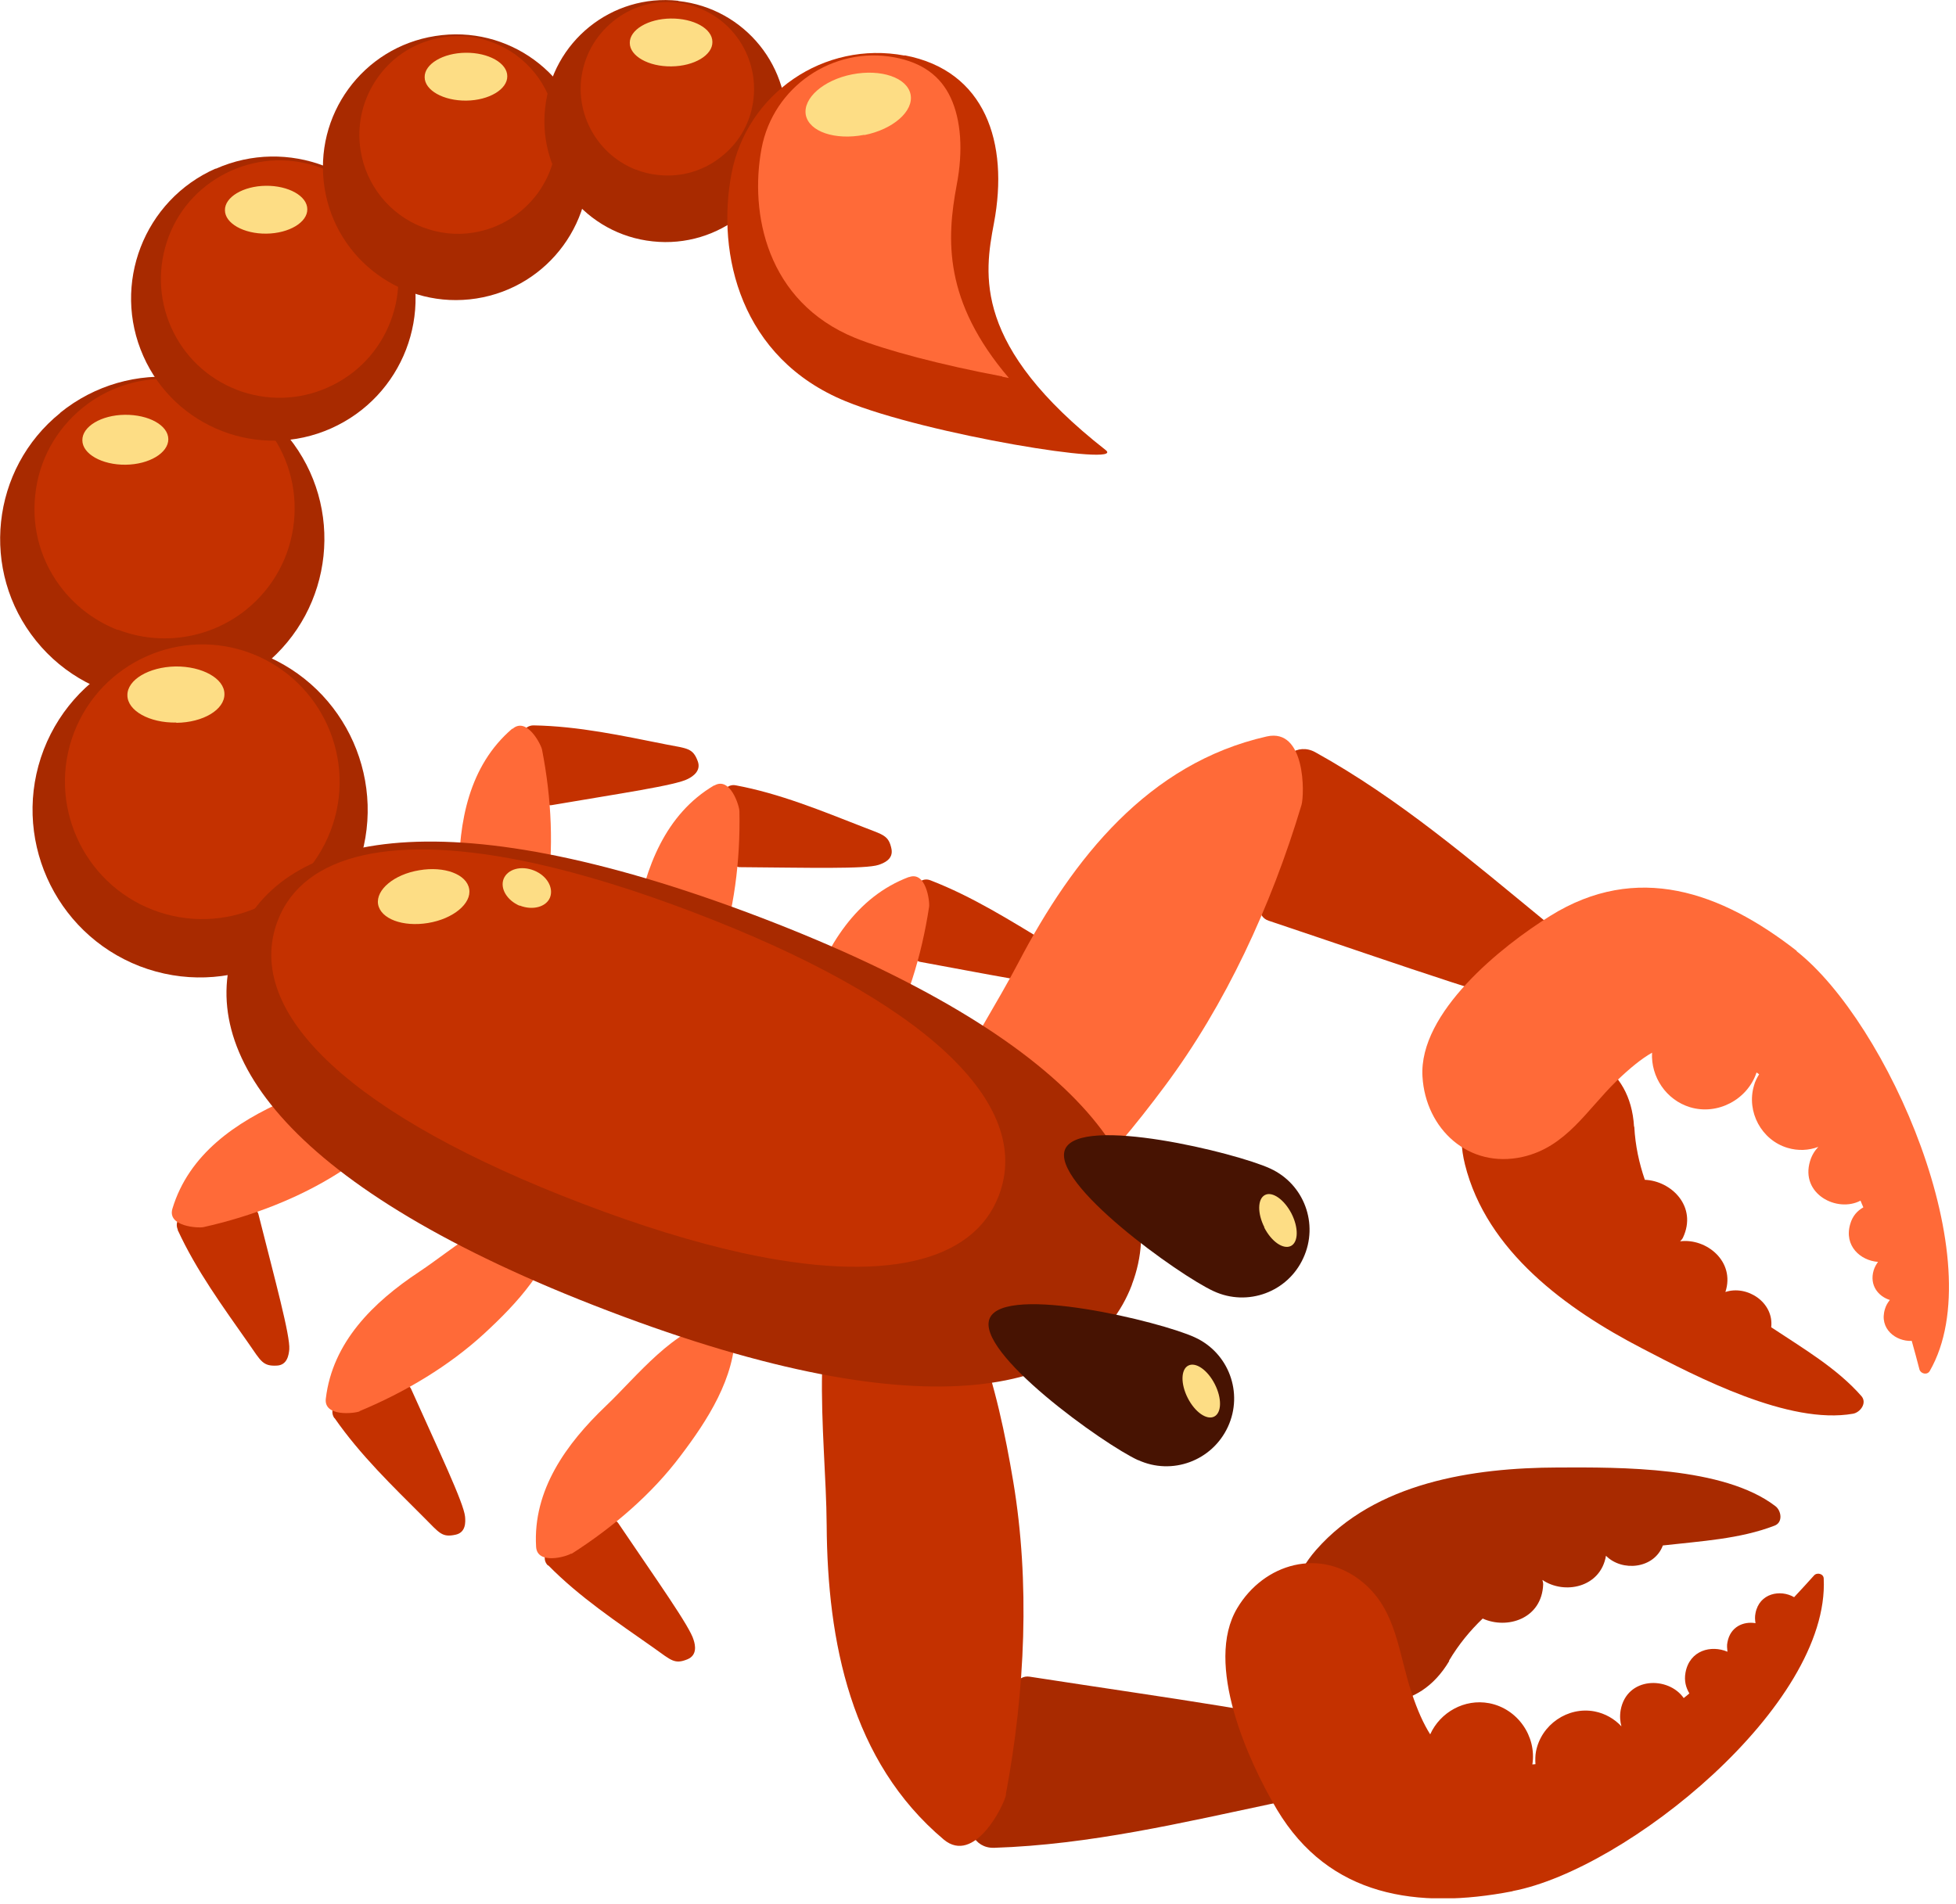<svg width="76" height="74" viewBox="0 0 76 74" fill="none" xmlns="http://www.w3.org/2000/svg">
<g clip-path="url(#clip0_178_8917)">
<path d="M20.4 28.84C20.95 29.57 21.22 30.08 21.11 30.8C21.07 31.05 21.2 31.33 21.43 31.29C24.06 30.84 26.27 30.52 26.73 30.27C26.93 30.17 27.25 29.95 27.11 29.58C26.92 29.07 26.71 29.09 25.88 28.93C24.17 28.59 22.48 28.22 20.73 28.19C20.37 28.19 20.19 28.57 20.4 28.85V28.84Z" fill="#C43100"/>
<path d="M19.9 28.32C18.22 29.76 17.82 31.94 17.83 34.07C17.83 35.74 17.47 38.08 18.46 39.55C18.63 39.8 18.97 39.93 19.22 39.7C20.52 38.48 20.97 36.54 21.24 34.83C21.53 33 21.43 31.02 21.06 29.13C21.02 28.93 20.47 27.85 19.92 28.32H19.9Z" fill="#FF6A38"/>
<path d="M28.16 31.11C28.57 31.92 28.75 32.47 28.51 33.16C28.43 33.4 28.51 33.7 28.74 33.7C31.41 33.72 33.64 33.78 34.14 33.61C34.35 33.54 34.71 33.39 34.64 33C34.53 32.46 34.33 32.45 33.54 32.14C31.92 31.51 30.31 30.84 28.59 30.52C28.24 30.45 27.99 30.8 28.16 31.11Z" fill="#C43100"/>
<path d="M27.75 30.52C25.85 31.64 25.07 33.72 24.71 35.82C24.42 37.47 23.66 39.71 24.37 41.33C24.49 41.61 24.8 41.8 25.09 41.61C26.58 40.63 27.37 38.8 27.92 37.17C28.52 35.42 28.77 33.45 28.73 31.53C28.73 31.32 28.37 30.16 27.75 30.53V30.52Z" fill="#FF6A38"/>
<path d="M35.62 34.73C35.88 35.6 35.97 36.17 35.62 36.81C35.5 37.03 35.52 37.34 35.75 37.38C38.38 37.86 40.56 38.31 41.08 38.23C41.3 38.2 41.68 38.11 41.67 37.71C41.67 37.16 41.46 37.11 40.74 36.67C39.25 35.77 37.78 34.84 36.15 34.21C35.81 34.08 35.51 34.38 35.62 34.72V34.73Z" fill="#C43100"/>
<path d="M35.32 34.08C33.25 34.86 32.13 36.76 31.4 38.77C30.83 40.34 29.69 42.42 30.11 44.14C30.18 44.43 30.46 44.67 30.77 44.54C32.41 43.83 33.5 42.16 34.33 40.66C35.23 39.04 35.81 37.15 36.1 35.24C36.13 35.03 35.98 33.83 35.31 34.09L35.32 34.08Z" fill="#FF6A38"/>
<path d="M56.3 64.54C56.68 63.9 57.12 63.37 57.61 62.9C58.55 63.33 59.91 62.92 59.96 61.57C59.96 61.5 59.94 61.45 59.93 61.4C60.78 61.98 62.19 61.7 62.4 60.46C63.02 61.09 64.27 60.97 64.61 60.06C66.1 59.89 67.6 59.81 68.95 59.29C69.29 59.16 69.21 58.7 68.98 58.53C66.97 56.99 62.95 57.02 60.53 57.03C57.23 57.04 53.44 57.61 51.14 60.23C47.79 64.05 53.88 68.64 56.31 64.55L56.3 64.54Z" fill="#A82A00"/>
<path d="M38.62 71.81C42.35 71.69 45.95 70.83 49.59 70.06C51.35 69.69 51.79 69.73 52.19 68.63C52.48 67.83 51.77 67.38 51.36 67.17C50.36 66.65 45.64 66.03 40.01 65.16C39.51 65.08 39.25 65.68 39.34 66.21C39.6 67.74 39.04 68.84 37.9 70.41C37.46 71.02 37.85 71.83 38.62 71.81Z" fill="#A82A00"/>
<path d="M58.78 73.49C63.19 72.65 71.1 66.28 70.86 61.35C70.86 61.16 70.6 61.09 70.48 61.23C70.24 61.5 69.98 61.78 69.71 62.07C69.18 61.76 68.36 61.91 68.21 62.69C68.18 62.83 68.19 62.96 68.21 63.08C67.74 63 67.23 63.22 67.12 63.82C67.09 63.95 67.11 64.07 67.12 64.19C66.49 63.92 65.65 64.13 65.49 65C65.43 65.33 65.51 65.59 65.64 65.81C65.57 65.87 65.5 65.93 65.42 65.99C64.83 65.14 63.21 65.15 62.97 66.46C62.93 66.7 62.95 66.9 63 67.09C62.73 66.8 62.37 66.59 61.96 66.51C60.92 66.31 59.88 67.02 59.68 68.07C59.65 68.23 59.65 68.4 59.66 68.56C59.62 68.56 59.58 68.57 59.54 68.57C59.71 67.47 58.96 66.4 57.86 66.19C56.9 66.01 55.96 66.54 55.57 67.4C55.31 66.99 55.08 66.48 54.85 65.79C54.33 64.25 54.28 62.6 52.96 61.5C51.31 60.12 49.11 60.75 48.07 62.5C46.79 64.65 48.48 68.41 49.62 70.33C51.65 73.72 55.08 74.21 58.76 73.5L58.78 73.49Z" fill="#C43100"/>
<path d="M39.08 69.74C39.84 65.69 40.02 61.47 39.37 57.58C38.76 53.95 37.76 49.82 34.96 47.23C34.42 46.73 33.69 47.02 33.34 47.56C31.26 50.72 32.1 55.71 32.12 59.27C32.15 63.81 33.06 68.45 36.67 71.49C37.86 72.48 39.01 70.17 39.09 69.74H39.08Z" fill="#C43100"/>
<path d="M63.5 43.79C63.54 44.53 63.69 45.21 63.91 45.85C64.94 45.89 65.96 46.89 65.39 48.1C65.36 48.16 65.32 48.2 65.28 48.24C66.3 48.11 67.43 49.02 67.04 50.21C67.88 49.93 68.93 50.61 68.82 51.58C70.07 52.41 71.37 53.17 72.32 54.25C72.56 54.52 72.28 54.89 72 54.94C69.51 55.38 65.95 53.52 63.8 52.4C60.87 50.88 57.76 48.63 56.92 45.25C55.7 40.32 63.21 39.03 63.49 43.78L63.5 43.79Z" fill="#C43100"/>
<path d="M49.82 30.14C50.12 32.06 50.11 33.29 49.18 34.54C48.86 34.97 48.81 35.62 49.29 35.78C54.69 37.59 59.17 39.2 60.3 39.19C60.77 39.19 61.6 39.12 61.71 38.27C61.86 37.11 61.45 36.95 60.05 35.81C57.17 33.45 54.37 31.04 51.1 29.23C50.42 28.86 49.7 29.4 49.81 30.14H49.82Z" fill="#C43100"/>
<path d="M69.8 36.96C73.33 39.73 77.44 49.01 74.98 53.28C74.88 53.45 74.63 53.39 74.58 53.22C74.49 52.87 74.39 52.5 74.28 52.11C73.67 52.14 73 51.64 73.24 50.87C73.28 50.73 73.35 50.62 73.43 50.52C72.98 50.38 72.63 49.95 72.8 49.37C72.84 49.24 72.9 49.14 72.97 49.04C72.29 48.99 71.64 48.42 71.89 47.57C71.98 47.25 72.17 47.05 72.4 46.92C72.36 46.84 72.33 46.75 72.29 46.66C71.38 47.14 69.94 46.4 70.33 45.12C70.4 44.89 70.51 44.72 70.65 44.57C70.28 44.71 69.86 44.73 69.46 44.61C68.44 44.31 67.85 43.2 68.15 42.19C68.19 42.03 68.27 41.88 68.35 41.75C68.32 41.73 68.29 41.7 68.25 41.68C67.9 42.73 66.74 43.35 65.67 43.03C64.74 42.75 64.14 41.85 64.19 40.91C63.77 41.15 63.33 41.51 62.81 42.01C61.65 43.14 60.85 44.58 59.16 44.96C57.06 45.43 55.39 43.87 55.27 41.84C55.12 39.35 58.34 36.77 60.24 35.59C63.6 33.5 66.86 34.65 69.82 36.96H69.8Z" fill="#FF6A38"/>
<path d="M49.22 28.62C44.62 29.66 41.69 33.36 39.58 37.39C37.93 40.55 34.9 44.6 35.3 48.36C35.37 49 35.87 49.59 36.59 49.4C40.27 48.38 43.05 45.17 45.25 42.22C47.61 39.06 49.39 35.22 50.57 31.28C50.69 30.86 50.73 28.28 49.22 28.62Z" fill="#FF6A38"/>
<path d="M6.9 47.79C7.63 49.38 8.66 50.78 9.66 52.21C10.14 52.9 10.21 53.1 10.76 53.07C11.16 53.05 11.22 52.66 11.24 52.44C11.28 51.91 10.69 49.76 10.04 47.18C9.98 46.95 9.68 46.95 9.46 47.08C8.85 47.47 8.27 47.43 7.38 47.22C7.04 47.14 6.76 47.46 6.91 47.79H6.9Z" fill="#C43100"/>
<path d="M7.9 47.69C9.78 47.27 11.63 46.56 13.19 45.56C14.64 44.63 16.23 43.44 16.83 41.75C16.95 41.42 16.69 41.16 16.39 41.11C14.65 40.8 12.65 42.08 11.12 42.75C9.17 43.6 7.34 44.85 6.7 46.97C6.49 47.67 7.7 47.73 7.9 47.69Z" fill="#FF6A38"/>
<path d="M13 55.11C14 56.55 15.25 57.75 16.48 58.98C17.08 59.58 17.17 59.76 17.71 59.64C18.1 59.55 18.09 59.16 18.07 58.94C18.02 58.41 17.06 56.4 15.97 53.97C15.87 53.76 15.57 53.8 15.38 53.97C14.84 54.46 14.27 54.52 13.36 54.47C13.01 54.45 12.79 54.81 12.99 55.11H13Z" fill="#C43100"/>
<path d="M13.97 54.84C15.75 54.1 17.45 53.08 18.81 51.83C20.08 50.66 21.44 49.21 21.73 47.45C21.79 47.11 21.49 46.9 21.19 46.9C19.42 46.9 17.68 48.5 16.28 49.43C14.5 50.61 12.92 52.16 12.66 54.35C12.57 55.07 13.77 54.93 13.97 54.85V54.84Z" fill="#FF6A38"/>
<path d="M21.3 60.83C22.53 62.08 23.98 63.04 25.4 64.04C26.09 64.53 26.21 64.69 26.72 64.48C27.09 64.32 27.02 63.94 26.95 63.73C26.81 63.22 25.52 61.41 24.02 59.19C23.89 59 23.6 59.1 23.44 59.3C23 59.88 22.44 60.03 21.54 60.15C21.19 60.19 21.04 60.59 21.29 60.84L21.3 60.83Z" fill="#C43100"/>
<path d="M22.2 60.39C23.83 59.35 25.33 58.06 26.44 56.58C27.48 55.21 28.57 53.54 28.56 51.75C28.56 51.4 28.22 51.25 27.93 51.3C26.19 51.6 24.75 53.49 23.54 54.64C22 56.11 20.7 57.91 20.83 60.11C20.87 60.83 22.03 60.49 22.2 60.37V60.39Z" fill="#FF6A38"/>
<path d="M2.35 16.04C-0.36 18.22 -0.78 22.2 1.4 24.9C3.58 27.61 7.56 28.03 10.26 25.85C12.97 23.66 13.39 19.69 11.21 16.99C9.02 14.27 5.05 13.85 2.34 16.04H2.35Z" fill="#A82A00"/>
<path d="M4.57 24.48C3.75 24.16 3.02 23.63 2.46 22.94C1.61 21.89 1.22 20.57 1.37 19.23C1.51 17.89 2.17 16.69 3.22 15.84C4.62 14.71 6.54 14.41 8.22 15.05C9.04 15.37 9.77 15.9 10.33 16.59C11.18 17.64 11.56 18.96 11.42 20.29C11.28 21.63 10.62 22.84 9.57 23.69C8.17 24.82 6.26 25.12 4.58 24.47L4.57 24.48Z" fill="#C43100"/>
<path d="M13.85 33.82C15.14 30.47 13.48 26.7 10.12 25.4C6.77 24.11 3 25.78 1.7 29.13C0.41 32.48 2.08 36.25 5.43 37.55C8.79 38.84 12.55 37.17 13.85 33.82Z" fill="#A82A00"/>
<path d="M5.94 35.36C3.2 34.3 1.82 31.21 2.88 28.46C3.94 25.72 7.03 24.34 9.78 25.4C12.52 26.46 13.9 29.55 12.84 32.3C11.78 35.05 8.69 36.42 5.94 35.36Z" fill="#C43100"/>
<path d="M8.38 6.55C5.59 7.78 4.33 11.05 5.57 13.84C6.8 16.62 10.07 17.89 12.86 16.65C15.65 15.41 16.91 12.15 15.67 9.37C14.44 6.58 11.17 5.32 8.38 6.56V6.55Z" fill="#A82A00"/>
<path d="M9.21 15.15C8.06 14.71 7.15 13.84 6.65 12.72C6.15 11.59 6.12 10.34 6.56 9.18C7 8.03 7.87 7.13 8.99 6.63C10.12 6.13 11.37 6.1 12.52 6.54C13.67 6.99 14.58 7.85 15.08 8.98C15.58 10.11 15.61 11.36 15.17 12.5C14.73 13.65 13.86 14.56 12.73 15.06C11.61 15.56 10.36 15.59 9.2 15.15H9.21Z" fill="#C43100"/>
<path d="M43.98 49.93C42.37 54.16 36.15 55.72 23.65 50.95C11.15 46.19 7.55 40.89 9.16 36.66C10.77 32.43 16.99 30.87 29.49 35.63C41.99 40.4 45.59 45.69 43.98 49.92V49.93Z" fill="#A82A00"/>
<path d="M28.83 48.69C26.97 48.28 24.89 47.64 22.64 46.78C13.74 43.39 9.42 39.38 10.79 35.78C11.79 33.16 15.34 32.36 20.77 33.55C22.63 33.96 24.71 34.6 26.96 35.46C35.86 38.85 40.18 42.86 38.81 46.46C37.81 49.09 34.27 49.88 28.83 48.69Z" fill="#C43100"/>
<path d="M16.91 1.4C14.09 1.84 12.17 4.48 12.61 7.3C13.05 10.11 15.69 12.04 18.51 11.6C21.33 11.16 23.26 8.52 22.81 5.7C22.37 2.88 19.73 0.95 16.91 1.4Z" fill="#A82A00"/>
<path d="M16.42 8.83C15.14 8.34 14.22 7.19 14.01 5.84C13.85 4.83 14.1 3.81 14.7 2.98C15.3 2.15 16.19 1.61 17.2 1.45C17.87 1.34 18.55 1.42 19.17 1.66C20.45 2.15 21.37 3.3 21.58 4.65C21.74 5.66 21.5 6.67 20.9 7.5C20.29 8.33 19.4 8.88 18.39 9.04C17.73 9.15 17.05 9.07 16.42 8.83Z" fill="#C43100"/>
<path d="M26.35 0.03C23.77 -0.25 21.45 1.62 21.18 4.21C20.9 6.79 22.78 9.11 25.36 9.38C27.94 9.66 30.26 7.79 30.53 5.21C30.81 2.63 28.94 0.32 26.36 0.04L26.35 0.03Z" fill="#A82A00"/>
<path d="M24.72 6.6C23.3 6.05 22.42 4.61 22.58 3.1C22.68 2.2 23.12 1.4 23.82 0.83C24.52 0.26 25.4 9.79751e-06 26.29 0.1C26.59 0.13 26.88 0.2 27.15 0.31C28.57 0.86 29.44 2.3 29.28 3.81C29.19 4.71 28.75 5.51 28.05 6.07C27.35 6.64 26.47 6.9 25.57 6.8C25.27 6.77 24.98 6.7 24.71 6.59L24.72 6.6Z" fill="#C43100"/>
<path d="M35.15 2.16C32.02 1.57 29.01 3.63 28.42 6.76C27.83 9.89 28.78 13.92 32.85 15.59C36.01 16.89 43.8 18.15 42.96 17.49C37.79 13.44 38.24 10.67 38.62 8.67C39.21 5.54 38.28 2.74 35.15 2.15V2.16Z" fill="#C43100"/>
<path d="M38.95 14.63C36.6 14.19 34.4 13.61 33.22 13.13C29.78 11.72 29.12 8.28 29.59 5.77C30.04 3.37 32.37 1.78 34.76 2.23C35.82 2.43 36.54 2.94 36.94 3.8C37.34 4.66 37.43 5.86 37.17 7.2C36.78 9.29 36.65 11.7 39.2 14.69C39.12 14.67 39.03 14.66 38.94 14.64L38.95 14.63Z" fill="#FF6A38"/>
<path d="M16.63 35.87C17.61 35.71 18.33 35.11 18.23 34.55C18.14 33.98 17.27 33.65 16.29 33.82C15.31 33.98 14.6 34.58 14.69 35.14C14.79 35.71 15.65 36.03 16.63 35.87Z" fill="#FDDD85"/>
<path d="M6.85 28.09C7.89 28.08 8.73 27.58 8.72 26.97C8.72 26.37 7.86 25.89 6.82 25.9C5.78 25.92 4.94 26.42 4.95 27.02C4.95 27.62 5.81 28.1 6.85 28.08V28.09Z" fill="#FDDD85"/>
<path d="M4.88 18.06C5.8 18.05 6.54 17.6 6.54 17.07C6.54 16.53 5.78 16.11 4.85 16.12C3.93 16.13 3.19 16.58 3.2 17.11C3.2 17.64 3.96 18.07 4.88 18.06Z" fill="#FDDD85"/>
<path d="M10.35 9.08C11.23 9.07 11.95 8.64 11.94 8.13C11.94 7.62 11.21 7.21 10.33 7.22C9.45 7.23 8.73 7.66 8.74 8.17C8.74 8.68 9.47 9.09 10.35 9.08Z" fill="#FDDD85"/>
<path d="M18.12 3.91C19 3.9 19.72 3.47 19.71 2.96C19.71 2.45 18.98 2.04 18.09 2.05C17.21 2.06 16.49 2.49 16.5 3C16.5 3.51 17.23 3.92 18.12 3.91Z" fill="#FDDD85"/>
<path d="M26.09 2.58C26.98 2.57 27.69 2.14 27.68 1.63C27.68 1.11 26.95 0.71 26.06 0.72C25.18 0.73 24.46 1.16 24.47 1.67C24.47 2.18 25.2 2.59 26.08 2.58H26.09Z" fill="#FDDD85"/>
<path d="M33.58 5.25C34.7 5.03 35.51 4.32 35.38 3.67C35.25 3.02 34.24 2.67 33.11 2.89C31.99 3.11 31.19 3.82 31.31 4.47C31.44 5.12 32.45 5.46 33.58 5.24V5.25Z" fill="#FDDD85"/>
<path d="M20.19 35.19C20.69 35.39 21.22 35.25 21.37 34.88C21.52 34.5 21.25 34.03 20.75 33.83C20.25 33.63 19.73 33.77 19.57 34.15C19.42 34.53 19.7 34.99 20.19 35.2V35.19Z" fill="#FDDD85"/>
<path d="M47.16 50.18C48.48 50.79 50.04 50.21 50.64 48.89C51.25 47.57 50.67 46.01 49.35 45.41C48.03 44.8 42 43.33 41.39 44.65C40.79 45.97 45.84 49.58 47.16 50.18Z" fill="#471302"/>
<path d="M44.22 56.74C45.54 57.35 47.1 56.77 47.71 55.45C48.32 54.13 47.74 52.57 46.42 51.97C45.1 51.36 39.07 49.9 38.46 51.22C37.85 52.54 42.91 56.15 44.23 56.75L44.22 56.74Z" fill="#471302"/>
<path d="M46.15 54.33C46.43 54.88 46.89 55.2 47.18 55.05C47.47 54.9 47.48 54.34 47.2 53.79C46.92 53.24 46.46 52.92 46.17 53.07C45.88 53.22 45.87 53.78 46.15 54.33Z" fill="#FDDD85"/>
<path d="M49.12 47.7C49.4 48.25 49.86 48.57 50.16 48.42C50.45 48.27 50.46 47.71 50.18 47.16C49.9 46.62 49.44 46.29 49.15 46.44C48.86 46.59 48.85 47.15 49.13 47.7H49.12Z" fill="#FDDD85"/>
</g>
<defs>
<clipPath id="clip0_178_8917">
<rect width="75.73" height="73.77" fill="white"/>
</clipPath>
</defs>
</svg>
